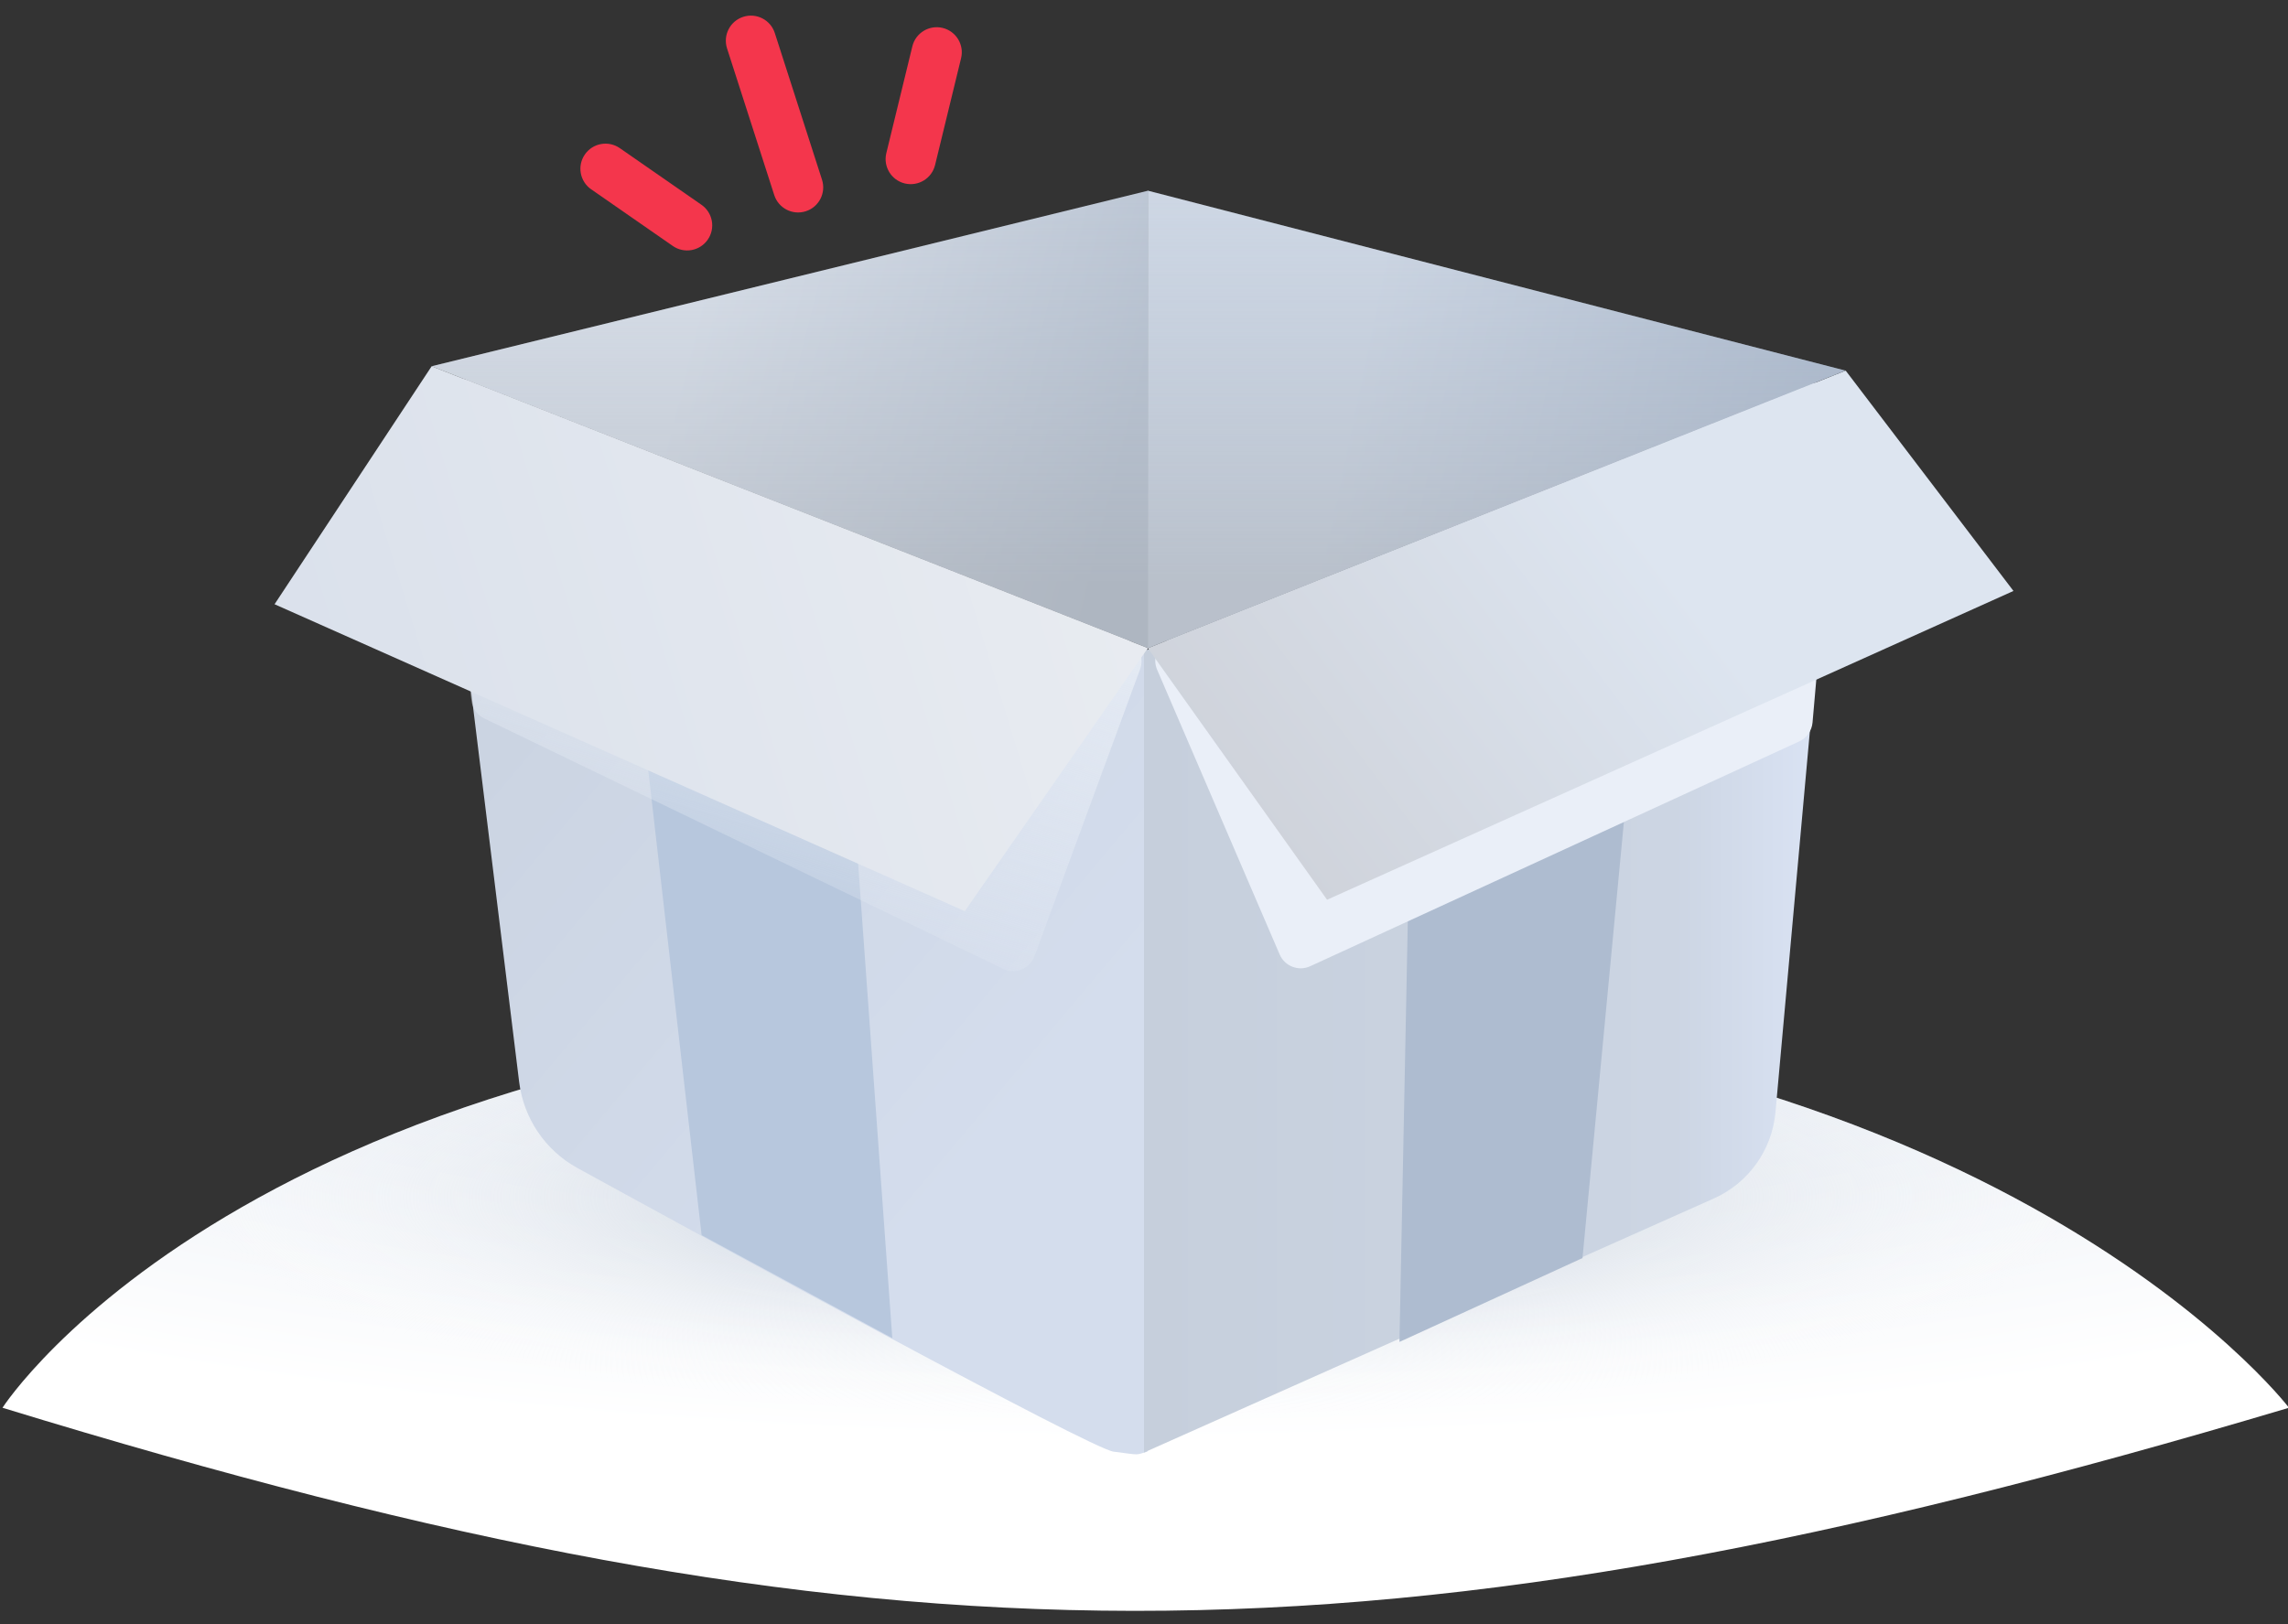 <svg width="100" height="71" viewBox="0 0 100 71" fill="none" xmlns="http://www.w3.org/2000/svg">
    <rect x="0" y="0" width="100" height="71" fill="#333333" stroke="none"/>
    <path d="M50.076 44C11.361 44 0.109 61.546 0.109 61.546C38.572 73.341 60.195 73.429 100.043 61.546C100.043 61.546 86.693 44 50.076 44Z" fill="url(#paint0_radial_90_18876)"/>
    <path d="M50.076 44C11.361 44 0.109 61.546 0.109 61.546C38.572 73.341 60.195 73.429 100.043 61.546C100.043 61.546 86.693 44 50.076 44Z" fill="url(#paint1_radial_90_18876)"/>
    <path d="M50.181 22.271V8.336L18.867 16.012L50.181 28.336V22.271Z" fill="url(#paint2_linear_90_18876)"/>
    <path d="M50.181 22.271V8.336L18.867 16.012L50.181 28.336V22.271Z" fill="url(#paint3_linear_90_18876)" fill-opacity="0.5"/>
    <path d="M50.144 28.337L18.867 16.203L22.69 47.301C22.886 48.893 23.832 50.294 25.239 51.066C31.303 54.394 47.669 63.334 48.669 63.465C49.898 63.624 49.597 63.616 50.144 63.465V28.337Z" fill="url(#paint4_linear_90_18876)"/>
    <path d="M80.514 16.336L50 28.469V63.503L74.904 52.397C76.419 51.721 77.45 50.279 77.599 48.628L80.514 16.336Z" fill="url(#paint5_linear_90_18876)"/>
    <path d="M30.665 54.001L28.332 33.668L37.499 37.668L38.999 58.501L30.665 54.001Z" fill="#B7C7DD"/>
    <path d="M69.165 55.001L71.332 32.168L61.618 35.835L61.165 58.668L69.165 55.001Z" fill="#AEBCD0"/>
    <g style="mix-blend-mode:multiply">
        <path d="M55.929 41.728L50.574 29.28C50.351 28.763 50.599 28.165 51.122 27.956L79.059 16.805C79.75 16.529 80.49 17.079 80.425 17.821L79.219 31.591C79.187 31.949 78.967 32.263 78.64 32.413L57.266 42.242C56.755 42.477 56.152 42.245 55.929 41.728Z" fill="#EAEFF8"/>
    </g>
    <g style="mix-blend-mode:multiply">
        <path d="M45.215 41.801L49.831 29.253C50.018 28.743 49.764 28.177 49.259 27.978L20.424 16.625C19.72 16.348 18.975 16.922 19.065 17.673L20.604 30.625C20.644 30.964 20.854 31.259 21.162 31.408L43.842 42.357C44.374 42.614 45.011 42.356 45.215 41.801Z" fill="url(#paint6_linear_90_18876)"/>
    </g>
    <path d="M42.167 39.836L50.167 28.336L18.866 16.012L12 26.417L42.167 39.836Z" fill="url(#paint7_linear_90_18876)"/>
    <path d="M58.001 39.336L50.168 28.336L80.668 16.203L88.001 25.836L58.001 39.336Z" fill="url(#paint8_linear_90_18876)"/>
    <path d="M50.168 28.336V8.336L80.658 16.202L50.168 28.336Z" fill="url(#paint9_linear_90_18876)"/>
    <path d="M50.168 28.336V8.336L80.658 16.202L50.168 28.336Z" fill="url(#paint10_linear_90_18876)" fill-opacity="0.5"/>
    <path fill-rule="evenodd" clip-rule="evenodd" d="M25.563 6.752C25.908 6.254 26.591 6.131 27.089 6.476L30.657 8.952C31.155 9.297 31.278 9.98 30.933 10.478C30.588 10.975 29.905 11.099 29.407 10.754L25.839 8.277C25.341 7.932 25.218 7.249 25.563 6.752Z" fill="url(#paint11_radial_90_18876)"/>
    <path fill-rule="evenodd" clip-rule="evenodd" d="M32.484 0.736C33.061 0.55 33.678 0.867 33.864 1.444L35.927 7.857C36.112 8.433 35.795 9.051 35.219 9.236C34.642 9.422 34.025 9.105 33.839 8.528L31.776 2.115C31.591 1.539 31.908 0.921 32.484 0.736Z" fill="url(#paint12_radial_90_18876)"/>
    <path fill-rule="evenodd" clip-rule="evenodd" d="M41.2 1.221C41.788 1.364 42.149 1.957 42.005 2.546L40.869 7.214C40.726 7.802 40.133 8.163 39.544 8.02C38.956 7.877 38.595 7.284 38.738 6.695L39.875 2.027C40.018 1.439 40.611 1.078 41.2 1.221Z" fill="url(#paint13_radial_90_18876)"/>
    <defs>
        <radialGradient id="paint0_radial_90_18876" cx="0" cy="0" r="1" gradientUnits="userSpaceOnUse" gradientTransform="translate(50.076 34.846) rotate(90.151) scale(28.154 89.541)">
            <stop stop-color="#FDFDFD"/>
            <stop offset="0.238" stop-color="#DDE4EE"/>
            <stop offset="1" stop-color="white"/>
        </radialGradient>
        <radialGradient id="paint1_radial_90_18876" cx="0" cy="0" r="1" gradientUnits="userSpaceOnUse" gradientTransform="translate(50.002 52.333) rotate(90) scale(9.833 42.133)">
            <stop offset="0.177" stop-color="#BFCAD8"/>
            <stop offset="1" stop-color="white" stop-opacity="0"/>
        </radialGradient>
        <linearGradient id="paint2_linear_90_18876" x1="30.835" y1="11.669" x2="50.121" y2="16.503" gradientUnits="userSpaceOnUse">
            <stop stop-color="#DDE3EC"/>
            <stop offset="1" stop-color="#BBC5D3"/>
        </linearGradient>
        <linearGradient id="paint3_linear_90_18876" x1="34.669" y1="5.336" x2="34.669" y2="30.003" gradientUnits="userSpaceOnUse">
            <stop stop-color="#AEBCD0" stop-opacity="0"/>
            <stop offset="0.813" stop-color="#A2A8B0"/>
        </linearGradient>
        <linearGradient id="paint4_linear_90_18876" x1="18.788" y1="16.17" x2="50.121" y2="42.503" gradientUnits="userSpaceOnUse">
            <stop stop-color="#C7D0DD"/>
            <stop offset="1" stop-color="#D4DDED"/>
        </linearGradient>
        <linearGradient id="paint5_linear_90_18876" x1="79.477" y1="37.969" x2="49.977" y2="37.969" gradientUnits="userSpaceOnUse">
            <stop stop-color="#DAE3F4"/>
            <stop offset="0.212" stop-color="#CCD5E3"/>
            <stop offset="1" stop-color="#C6CFDC"/>
        </linearGradient>
        <linearGradient id="paint6_linear_90_18876" x1="38.835" y1="24.169" x2="31.835" y2="47.669" gradientUnits="userSpaceOnUse">
            <stop stop-color="#E5EBF4"/>
            <stop offset="0.847" stop-color="#E5EBF4" stop-opacity="0"/>
        </linearGradient>
        <linearGradient id="paint7_linear_90_18876" x1="81.953" y1="34.169" x2="-35.893" y2="70.259" gradientUnits="userSpaceOnUse">
            <stop stop-color="#F3F4F5"/>
            <stop offset="0.767" stop-color="#CFD8E7"/>
        </linearGradient>
        <linearGradient id="paint8_linear_90_18876" x1="96.668" y1="22.003" x2="53.409" y2="54.663" gradientUnits="userSpaceOnUse">
            <stop offset="0.381" stop-color="#DDE5F0"/>
            <stop offset="0.767" stop-color="#CFD3DB"/>
        </linearGradient>
        <linearGradient id="paint9_linear_90_18876" x1="60.152" y1="12.003" x2="80.647" y2="16.279" gradientUnits="userSpaceOnUse">
            <stop stop-color="#D0D9E6"/>
            <stop offset="1" stop-color="#AEBCD0"/>
        </linearGradient>
        <linearGradient id="paint10_linear_90_18876" x1="65.554" y1="5.336" x2="65.554" y2="30.003" gradientUnits="userSpaceOnUse">
            <stop stop-color="#AEBCD0" stop-opacity="0"/>
            <stop offset="0.813" stop-color="#A2A8B0"/>
        </linearGradient>
        <radialGradient id="paint11_radial_90_18876" cx="0" cy="0" r="1" gradientUnits="userSpaceOnUse" gradientTransform="translate(19.201 -9.573) rotate(56.758) scale(24.198 5.38)">
            <stop offset="0.16" stop-color="#F57382"/>
            <stop offset="0.652" stop-color="#F4364C"/>
        </radialGradient>
        <radialGradient id="paint12_radial_90_18876" cx="0" cy="0" r="1" gradientUnits="userSpaceOnUse" gradientTransform="translate(34.892 -23.622) rotate(87.078) scale(34.094 5.592)">
            <stop offset="0.16" stop-color="#F57382"/>
            <stop offset="0.652" stop-color="#F4364C"/>
        </radialGradient>
        <radialGradient id="paint13_radial_90_18876" cx="0" cy="0" r="1" gradientUnits="userSpaceOnUse" gradientTransform="translate(53.013 -13.967) rotate(118.68) scale(26.774 4.858)">
            <stop offset="0.16" stop-color="#F57382"/>
            <stop offset="0.652" stop-color="#F4364C"/>
        </radialGradient>
    </defs>
</svg>
